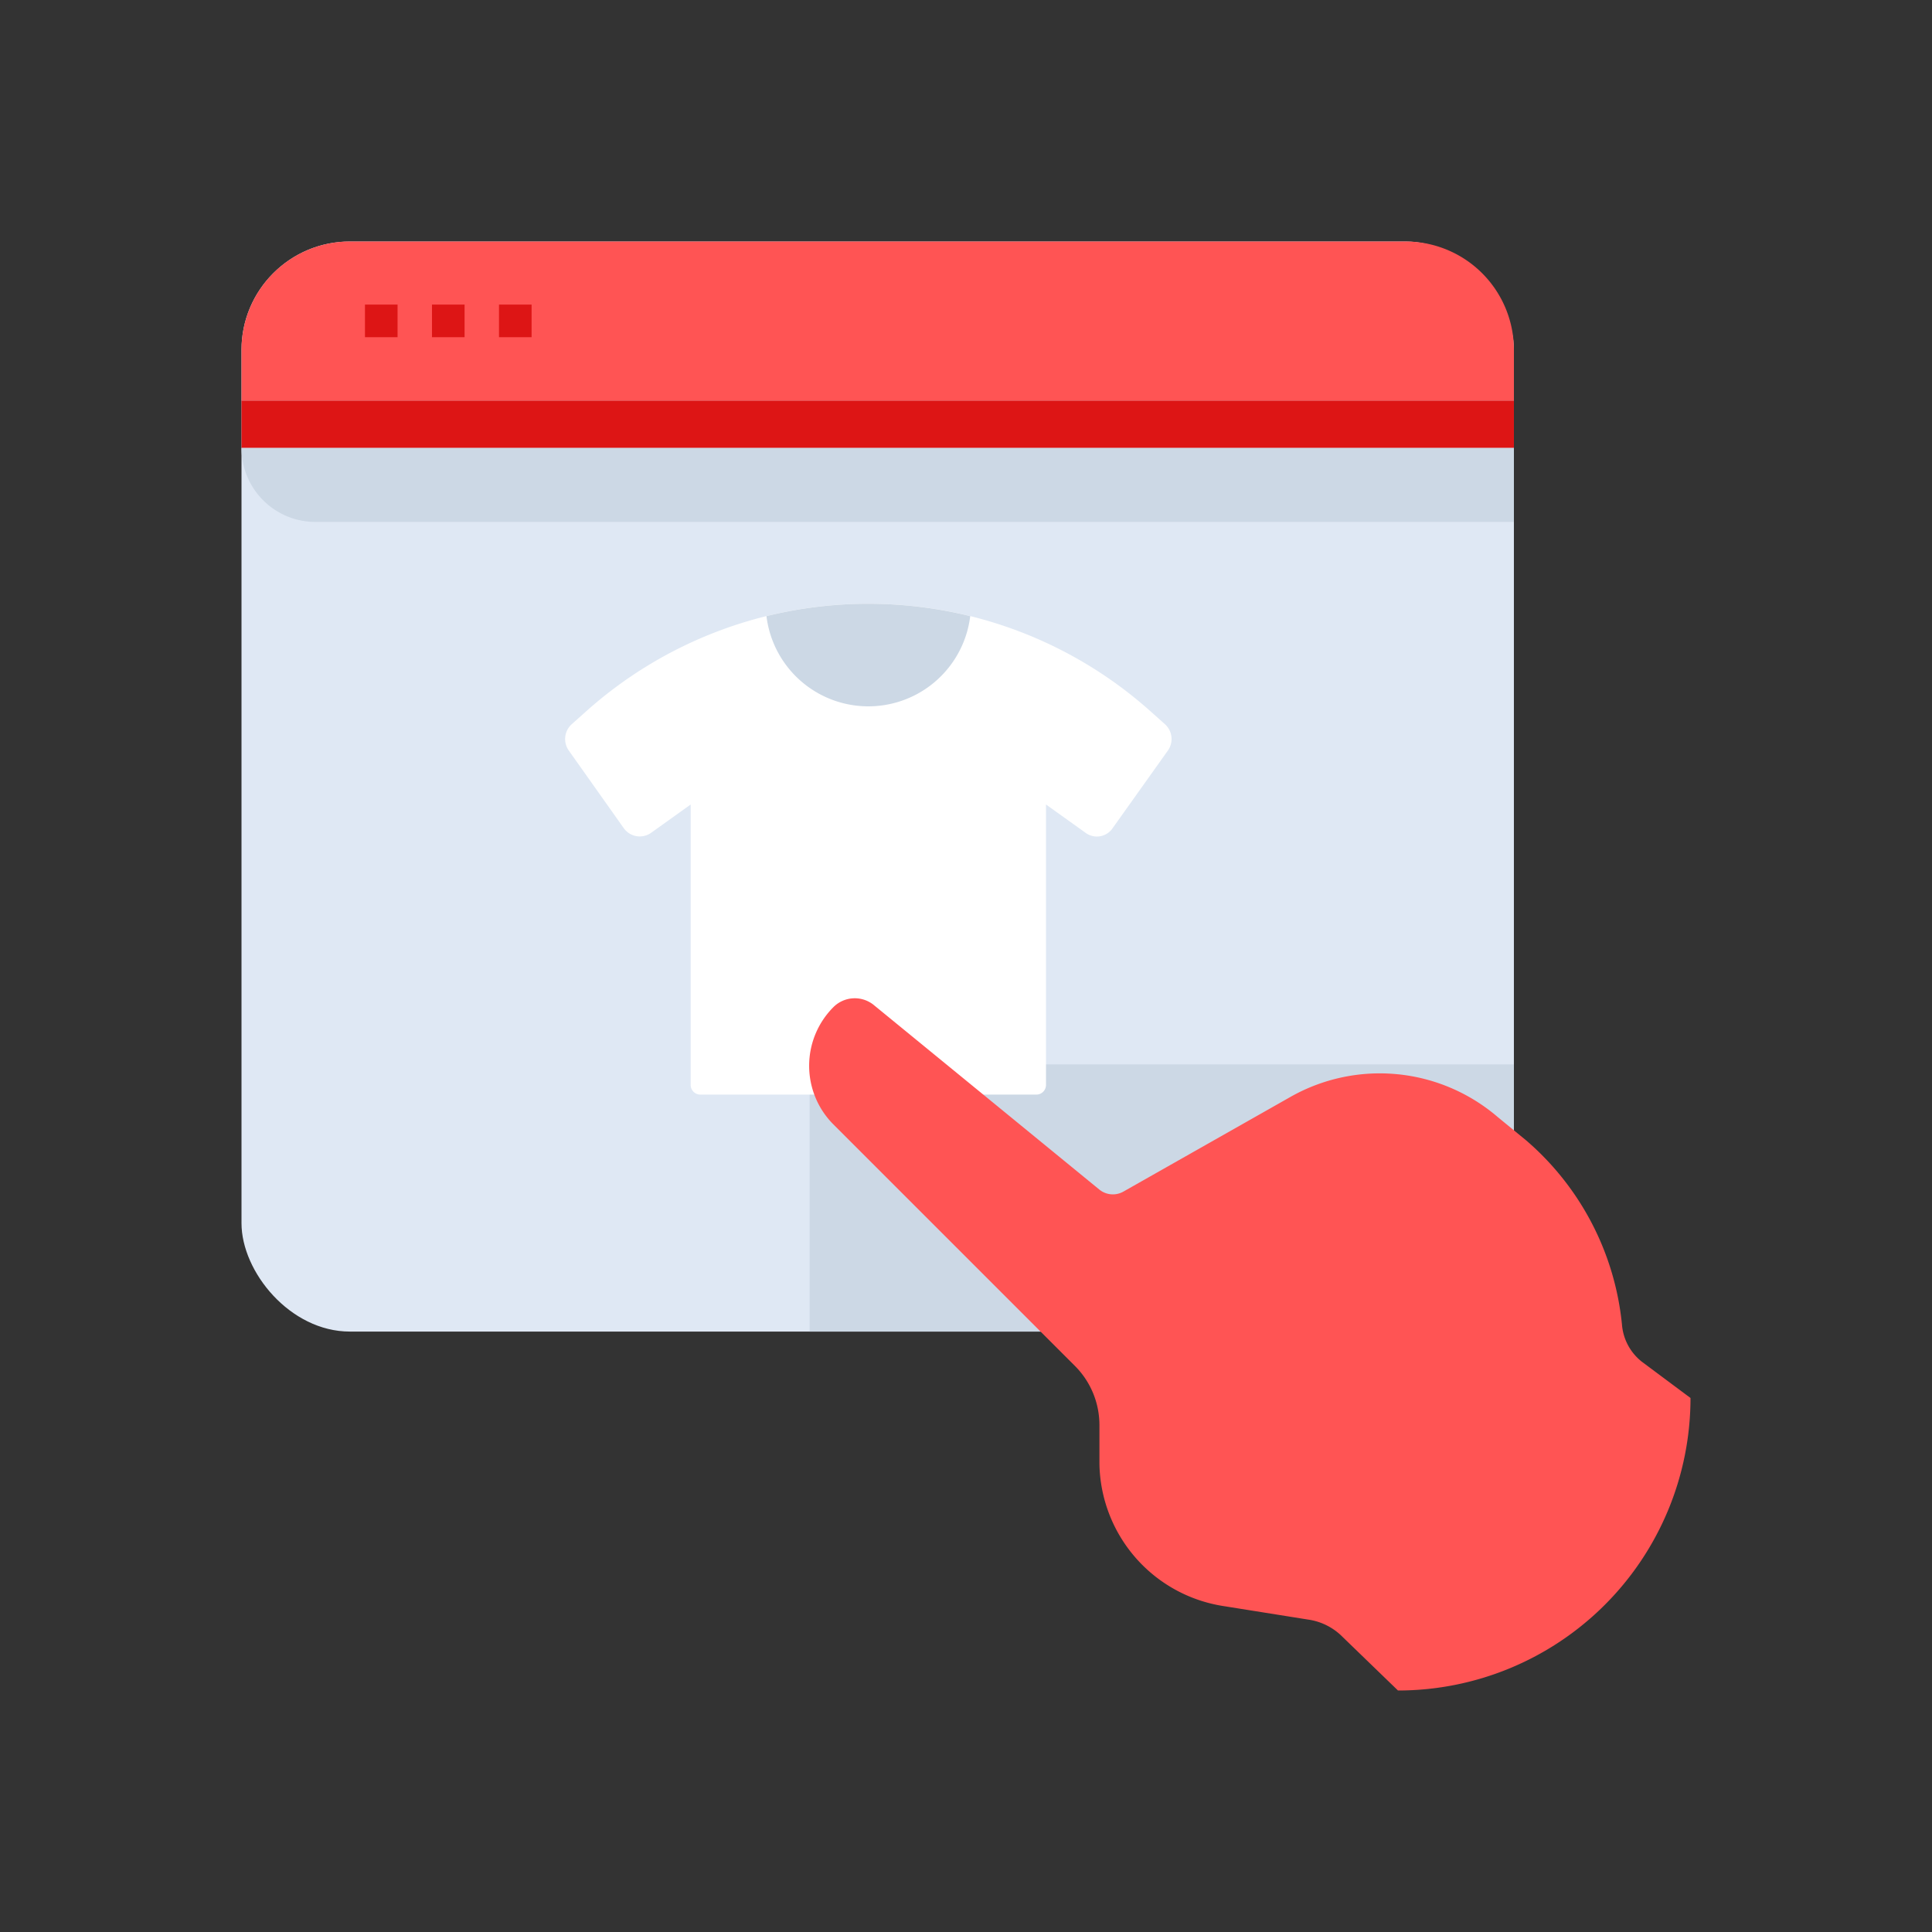 <svg id="Layer_1" data-name="Layer 1" xmlns="http://www.w3.org/2000/svg" viewBox="0 0 64 64"><rect x="0" y="0" width="64" height="64" fill="#333333" stroke="none"/><defs><style>.cls-1{fill:#dfe8f4;}.cls-2{fill:#ccd8e5;}.cls-3{fill:#fff;}.cls-4{fill:#ff5454;}.cls-5{fill:#dd1515;}</style></defs><title>commerce, ecommerce, shopping, click, hand, gesture, browser, clothes</title><rect class="cls-1" x="8" y="8" width="42.15" height="36.11" rx="3.59"/><path class="cls-2" d="M26.82,35.26v8.85H46.56a3.59,3.59,0,0,0,3.59-3.59V35.26Z"/><path class="cls-3" d="M28.76,20h0a14,14,0,0,0-9.35,3.57l-.47.42a.66.66,0,0,0-.1.87l1.82,2.57a.65.65,0,0,0,.92.15l1.3-.93v9.29a.32.32,0,0,0,.33.32H34.32a.32.32,0,0,0,.33-.32V26.65l1.3.93a.63.63,0,0,0,.91-.15l1.83-2.57a.66.66,0,0,0-.1-.87l-.47-.42A14,14,0,0,0,28.76,20Z"/><path class="cls-2" d="M28.76,20a14.13,14.13,0,0,0-3.37.41,3.4,3.4,0,0,0,6.75,0A14.15,14.15,0,0,0,28.76,20Z"/><path class="cls-4" d="M46.56,8h-35A3.59,3.59,0,0,0,8,11.59v1.68H50.15V11.59A3.59,3.59,0,0,0,46.56,8Z"/><rect class="cls-5" x="12.09" y="10.09" width="1.08" height="1.08"/><rect class="cls-5" x="14.31" y="10.09" width="1.08" height="1.08"/><rect class="cls-5" x="16.53" y="10.09" width="1.08" height="1.08"/><rect class="cls-5" x="8" y="13.27" width="42.15" height="1.57"/><path class="cls-2" d="M50.15,17.29H10.45A2.45,2.45,0,0,1,8,14.84H50.15Z"/><path class="cls-4" d="M56,46.31l-1.61-1.2a1.74,1.74,0,0,1-.66-1.23,9.25,9.25,0,0,0-3.17-6.1L49.61,37a6,6,0,0,0-6.85-.67l-5.54,3.14a.71.71,0,0,1-.81-.07l-7.48-6.12a1,1,0,0,0-1.33.09,2.75,2.75,0,0,0,0,3.87l8,8a2.77,2.77,0,0,1,.82,1.95l0,1.29a4.85,4.85,0,0,0,4.09,4.72l2.82.45a2,2,0,0,1,1.15.58L46.31,56h0A9.69,9.69,0,0,0,56,46.31Z"/><polygon class="cls-1" points="33.63 43.22 27.62 37.21 27.62 37.21 33.63 43.22 33.63 43.22"/><polygon class="cls-2" points="44.29 53.98 44.3 53.98 44.29 53.97 44.29 53.98"/></svg>